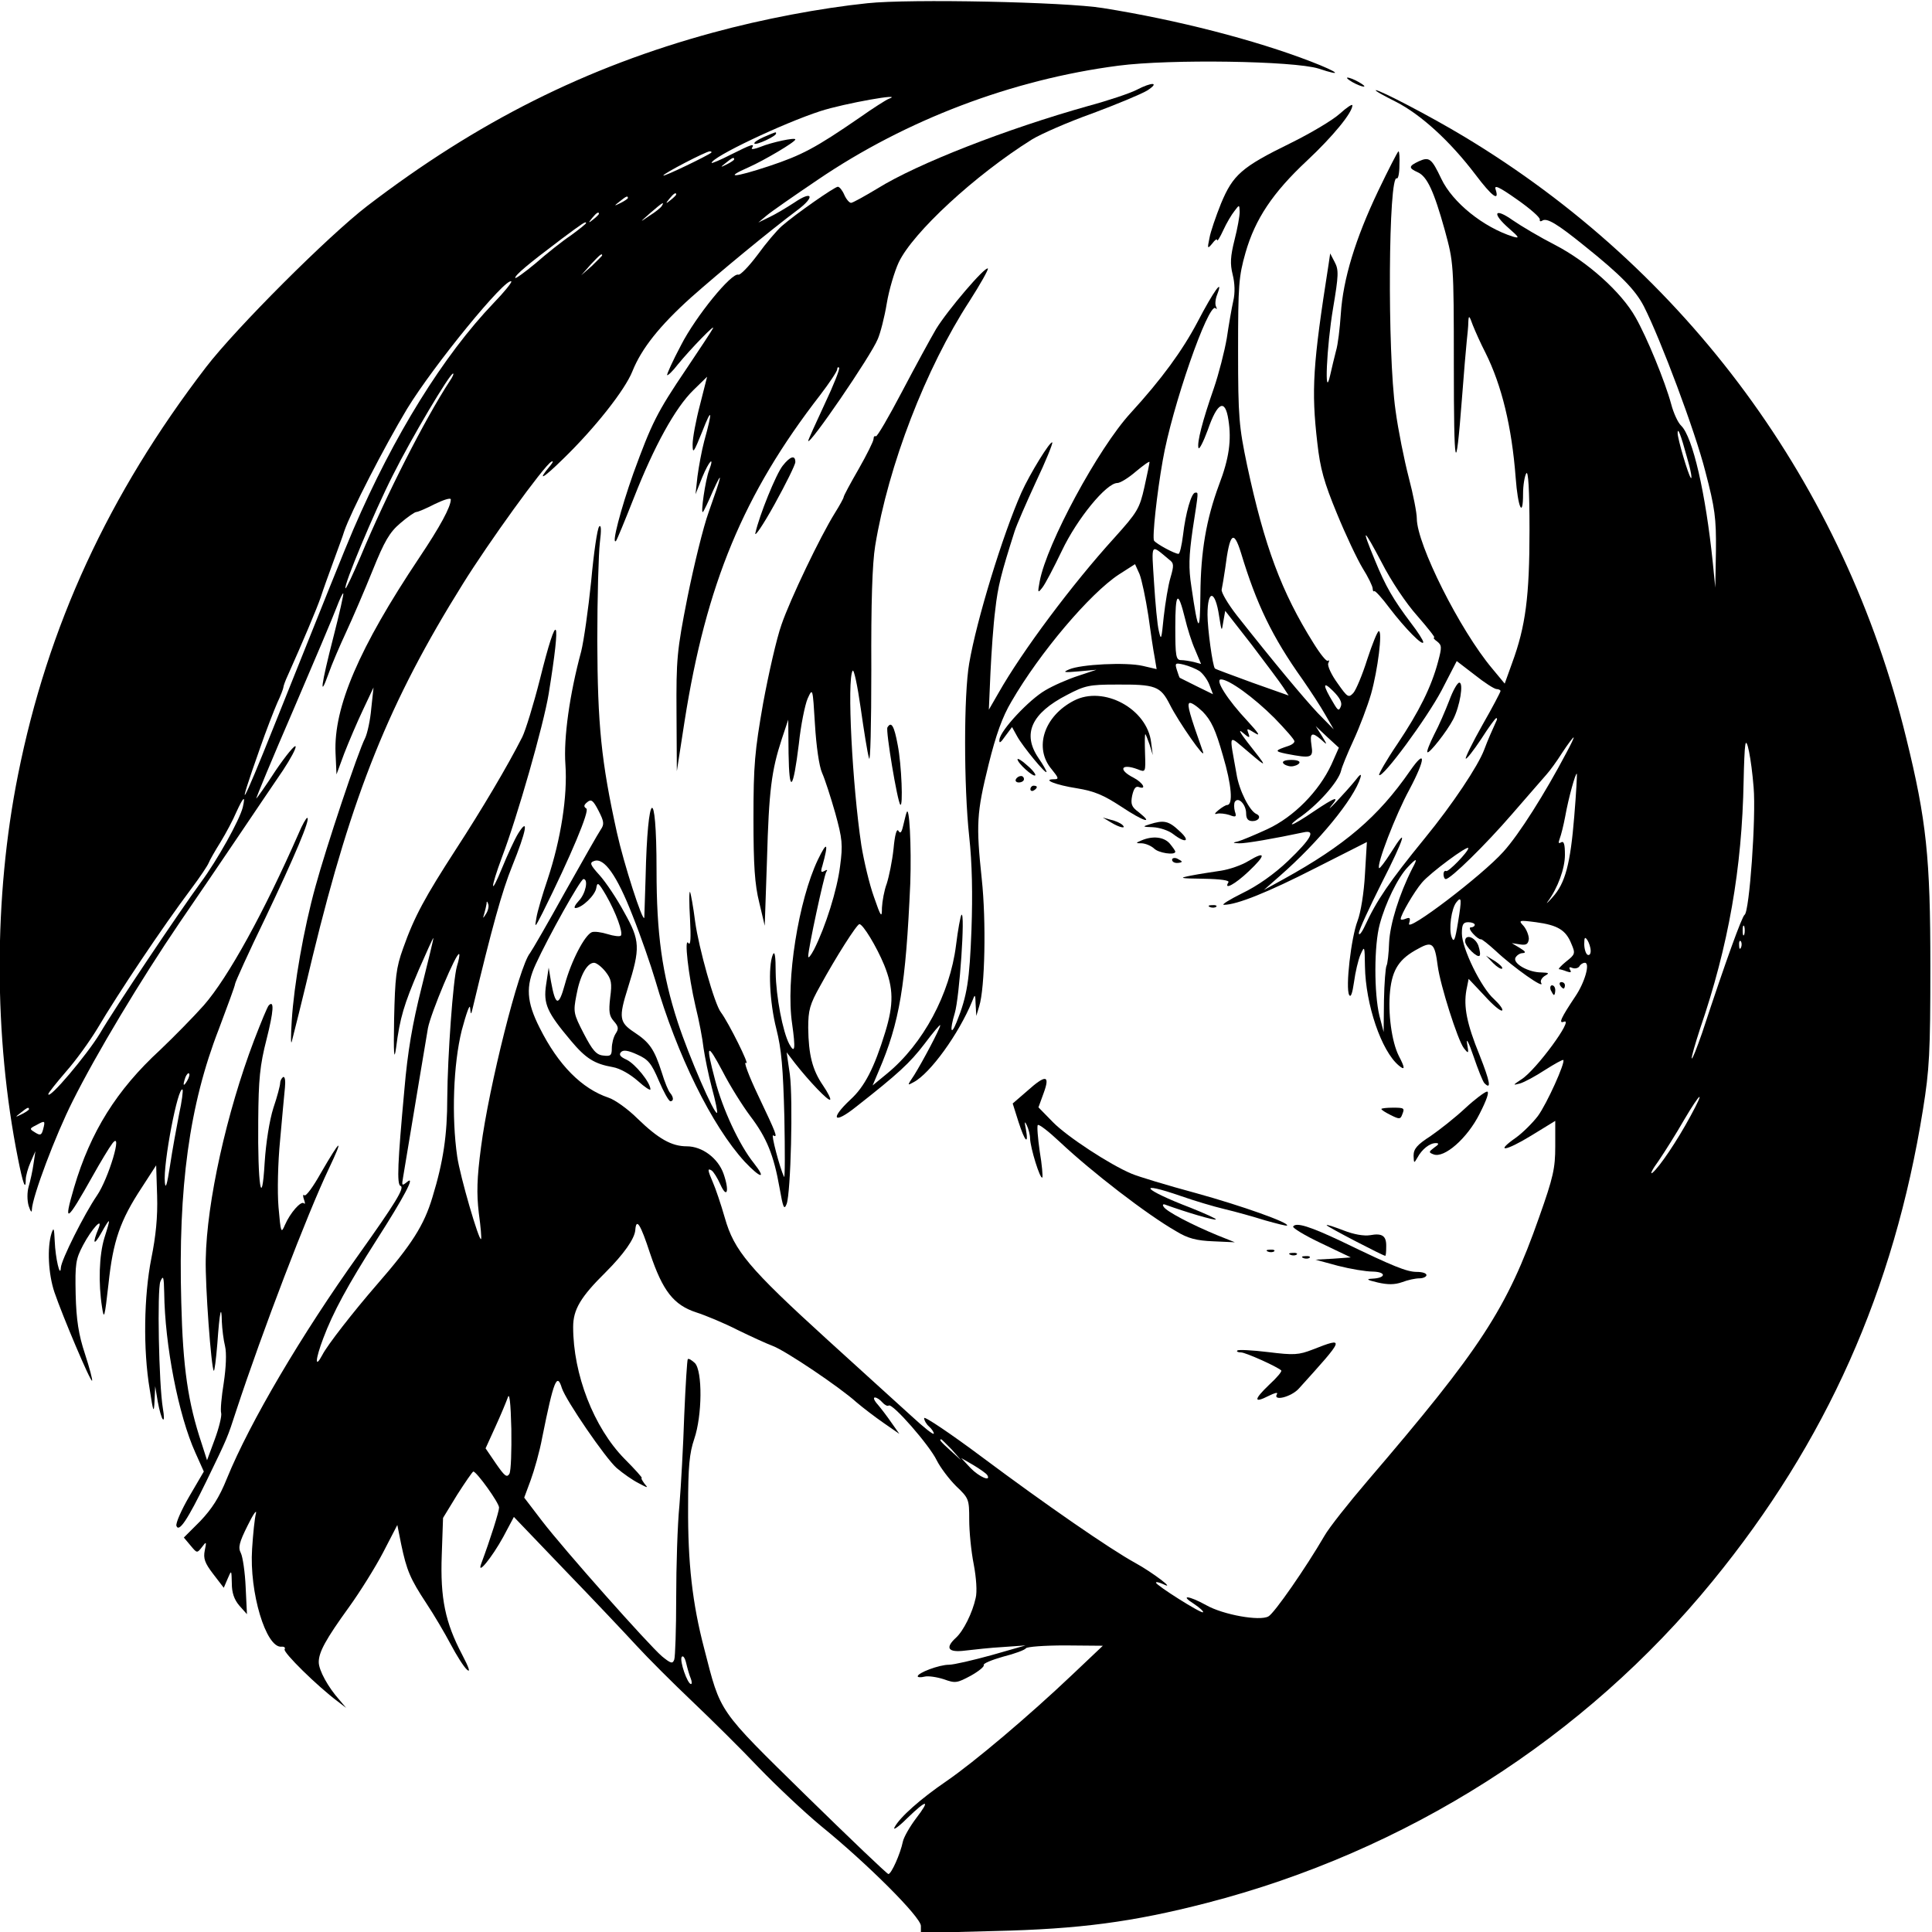 <?xml version="1.0" standalone="no"?>
<!DOCTYPE svg PUBLIC "-//W3C//DTD SVG 20010904//EN"
 "http://www.w3.org/TR/2001/REC-SVG-20010904/DTD/svg10.dtd">
<svg version="1.0" xmlns="http://www.w3.org/2000/svg"
 width="600pt" height="600pt" viewBox="0 0 600 600"
 preserveAspectRatio="xMidYMid meet">
<g transform="translate(0,600) scale(0.1,-0.1)"
fill="#000000" stroke="none">
<path d="M2694 5990 c-145 -15 -325 -49 -479 -91 -394 -107 -733 -277 -1075
-539 -122 -94 -406 -378 -500 -500 -303 -395 -492 -805 -584 -1266 -76 -379
-76 -813 0 -1193 15 -76 24 -101 24 -64 0 11 7 36 15 54 l15 34 -6 -40 c-3
-22 -10 -53 -15 -70 -5 -18 -5 -42 0 -60 6 -18 10 -23 10 -11 2 41 73 230 127
337 73 146 211 376 332 554 53 77 137 201 187 275 50 74 110 163 134 198 23
35 41 68 39 74 -2 6 -30 -28 -62 -75 -31 -48 -59 -87 -60 -87 -2 0 49 123 114
273 64 149 125 293 135 320 10 26 19 46 21 44 2 -1 -12 -63 -31 -137 -38 -148
-44 -194 -15 -113 10 29 35 87 55 130 20 43 57 129 82 191 37 92 53 119 86
147 22 19 45 35 50 35 5 0 31 11 58 25 27 13 49 20 49 14 0 -23 -33 -84 -98
-181 -187 -280 -266 -464 -260 -606 l3 -67 24 65 c14 36 40 97 58 135 l33 70
-7 -65 c-3 -36 -12 -77 -19 -92 -22 -42 -122 -342 -154 -460 -37 -133 -67
-306 -74 -418 -3 -47 -3 -76 0 -65 3 11 33 130 65 265 123 505 238 791 466
1156 80 129 252 367 275 380 7 4 6 -1 -3 -12 -43 -51 -24 -42 40 21 98 95 192
214 215 272 28 70 84 141 183 230 87 77 243 206 330 271 55 41 47 62 -10 23
-23 -15 -58 -36 -77 -45 l-35 -17 25 21 c14 12 86 62 160 112 274 186 603 311
933 354 160 21 545 15 622 -9 78 -26 64 -12 -24 22 -174 67 -414 129 -646 166
-116 19 -600 29 -731 15z m66 -297 c-8 -3 -49 -29 -90 -58 -138 -95 -180 -117
-282 -151 -109 -36 -142 -38 -62 -3 47 21 144 78 144 86 0 7 -74 -9 -108 -23
-18 -7 -30 -9 -27 -4 10 16 -1 12 -65 -20 -33 -17 -60 -28 -60 -26 0 18 221
123 338 161 74 24 266 58 212 38z m-551 -167 c-10 -9 -149 -76 -149 -71 0 6
131 74 144 75 5 0 7 -2 5 -4z m71 -21 c0 -2 -10 -9 -22 -15 -22 -11 -22 -10
-4 4 21 17 26 19 26 11z m-180 -109 c0 -2 -8 -10 -17 -17 -16 -13 -17 -12 -4
4 13 16 21 21 21 13z m-150 -11 c0 -2 -10 -9 -22 -15 -22 -11 -22 -10 -4 4 21
17 26 19 26 11z m105 -25 c-3 -5 -20 -19 -38 -30 -32 -22 -32 -22 3 9 37 32
45 37 35 21z m-195 -24 c0 -2 -8 -10 -17 -17 -16 -13 -17 -12 -4 4 13 16 21
21 21 13z m-40 -29 c0 -2 -21 -19 -47 -38 -27 -18 -76 -57 -110 -87 -35 -29
-63 -49 -63 -45 0 9 39 42 144 121 67 50 76 56 76 49z m50 -100 c0 -2 -15 -16
-32 -33 l-33 -29 29 33 c28 30 36 37 36 29z m-336 -147 c-157 -164 -311 -412
-437 -705 -25 -58 -90 -220 -244 -605 -105 -263 -122 -290 -46 -75 19 55 44
119 54 142 11 23 19 45 19 48 0 4 6 21 14 38 47 105 90 207 102 242 7 22 25
72 39 110 14 39 30 81 34 95 20 59 123 260 195 380 83 136 308 411 324 396 2
-3 -22 -33 -54 -66z m-137 -243 c-77 -118 -197 -353 -277 -545 -24 -56 -45
-101 -47 -99 -7 7 89 237 147 351 59 118 177 316 187 316 3 0 -1 -10 -10 -23z
m-643 -1324 c-10 -40 -79 -164 -130 -233 -68 -93 -266 -388 -314 -470 -40 -66
-159 -207 -160 -188 0 4 25 35 55 70 31 35 74 95 97 133 65 110 202 315 292
435 27 36 51 72 54 80 3 8 20 38 37 65 17 28 39 69 49 93 22 48 29 54 20 15z
m-664 -938 c0 -2 -10 -9 -22 -15 -22 -11 -22 -10 -4 4 21 17 26 19 26 11z m44
-62 c-5 -19 -9 -20 -25 -10 -18 11 -18 12 4 23 27 15 28 14 21 -13z"/>
<path d="M2371 5574 c-18 -8 -31 -17 -28 -20 5 -6 67 23 67 31 0 6 3 7 -39
-11z"/>
<path d="M4200 5745 c14 -8 30 -14 35 -14 6 0 -1 6 -15 14 -14 8 -29 14 -35
14 -5 0 1 -6 15 -14z"/>
<path d="M3530 5721 c-19 -10 -87 -33 -150 -50 -253 -71 -531 -179 -656 -257
-40 -24 -76 -44 -81 -44 -5 0 -15 11 -21 25 -6 14 -15 25 -20 25 -10 0 -133
-86 -174 -122 -15 -13 -49 -53 -75 -89 -27 -36 -54 -64 -60 -62 -21 7 -132
-129 -178 -219 -26 -49 -45 -91 -43 -93 2 -2 17 12 33 33 41 50 119 130 109
112 -4 -8 -41 -64 -82 -125 -92 -136 -108 -169 -165 -325 -39 -110 -69 -224
-54 -210 3 3 28 64 56 135 62 158 128 279 185 334 l42 41 -22 -87 c-13 -49
-23 -104 -23 -123 0 -31 3 -27 30 40 30 77 33 67 6 -30 -8 -30 -17 -80 -21
-110 l-6 -55 21 53 c21 51 39 69 21 21 -11 -28 -27 -136 -19 -129 3 3 17 32
31 65 33 72 28 50 -13 -65 -17 -47 -46 -166 -66 -265 -33 -167 -35 -192 -34
-360 l1 -180 24 155 c67 426 183 706 421 1013 29 38 53 74 53 80 0 6 3 8 6 5
3 -3 -17 -54 -45 -113 -28 -60 -51 -111 -51 -114 1 -19 195 264 216 316 8 18
21 68 28 111 7 42 24 99 37 127 44 93 238 272 414 382 28 17 112 54 188 81 75
28 152 60 170 71 40 26 15 27 -33 2z"/>
<path d="M4335 5684 c78 -40 168 -122 247 -226 52 -69 75 -85 63 -47 -6 16 9
10 67 -31 40 -28 72 -56 70 -62 -1 -5 2 -7 8 -3 14 9 46 -10 130 -78 115 -92
159 -138 185 -188 52 -102 160 -390 191 -513 30 -114 34 -145 33 -246 l-2
-115 -8 80 c-22 213 -62 388 -98 423 -10 9 -24 40 -31 67 -19 70 -75 207 -111
270 -44 78 -149 172 -249 224 -47 24 -106 59 -132 77 -58 41 -66 22 -11 -26
31 -27 33 -31 12 -25 -92 29 -188 106 -223 180 -30 63 -37 69 -70 54 -32 -15
-32 -21 -3 -34 29 -13 50 -58 84 -180 27 -100 28 -101 28 -418 0 -330 6 -354
25 -107 6 80 13 161 15 180 2 19 5 46 5 60 1 22 3 21 14 -10 8 -20 25 -58 39
-85 51 -102 82 -231 94 -388 7 -94 23 -129 23 -50 0 26 5 55 10 63 6 10 10
-49 10 -176 0 -206 -12 -299 -54 -413 l-23 -64 -39 47 c-100 119 -234 386
-234 466 0 17 -11 74 -25 127 -14 54 -33 148 -41 208 -26 182 -22 737 4 721 4
-2 8 16 8 40 1 24 0 44 -3 44 -2 0 -31 -56 -63 -123 -71 -149 -109 -274 -116
-382 -3 -44 -9 -96 -15 -115 -5 -19 -13 -53 -18 -75 -19 -85 -11 90 9 208 17
101 18 119 5 143 l-14 27 -5 -34 c-49 -312 -54 -390 -35 -554 9 -81 21 -123
61 -220 27 -66 63 -142 80 -170 17 -27 31 -56 31 -63 0 -6 2 -10 5 -8 2 3 24
-21 47 -52 48 -63 105 -121 105 -106 0 5 -17 32 -38 59 -55 73 -79 114 -112
195 -44 106 -37 103 21 -7 29 -57 76 -127 110 -165 33 -38 57 -68 53 -68 -4 0
0 -6 9 -12 15 -12 15 -18 3 -63 -21 -79 -59 -155 -126 -255 -34 -50 -59 -94
-57 -97 11 -10 148 176 194 263 l47 91 56 -43 c30 -24 61 -44 68 -44 6 0 12
-3 12 -6 0 -3 -25 -51 -56 -105 -31 -55 -54 -102 -52 -105 3 -2 24 25 48 61
23 36 44 65 47 65 2 0 3 -3 1 -7 -11 -24 -28 -62 -39 -92 -19 -50 -98 -169
-184 -274 -111 -136 -150 -194 -186 -272 -10 -22 -19 -32 -19 -23 0 9 32 78
70 154 72 141 86 187 29 95 -18 -28 -34 -49 -36 -47 -9 9 51 165 94 244 51 96
52 130 2 58 -99 -143 -202 -231 -394 -337 l-60 -33 50 44 c120 105 230 239
250 305 4 14 -1 11 -17 -10 -13 -16 -39 -45 -58 -65 -19 -20 -26 -26 -16 -13
28 33 13 28 -54 -17 -32 -22 -62 -40 -67 -40 -4 0 4 7 17 17 60 40 127 115
135 150 2 10 19 52 38 93 19 41 44 107 55 145 21 75 36 195 24 195 -4 0 -20
-39 -36 -88 -15 -48 -35 -95 -43 -104 -15 -16 -18 -14 -49 30 -19 26 -32 54
-29 62 4 8 3 11 -1 8 -4 -4 -24 21 -45 55 -99 158 -152 300 -206 552 -25 120
-28 148 -28 355 0 205 2 231 23 305 30 105 85 187 191 286 80 75 141 149 141
172 0 5 -18 -7 -39 -26 -22 -20 -91 -61 -154 -92 -151 -74 -178 -98 -215 -187
-16 -40 -33 -89 -36 -108 -7 -33 -6 -34 9 -16 8 11 15 16 15 10 0 -5 9 9 19
31 10 22 26 49 35 60 15 20 15 20 16 -3 0 -13 -7 -52 -16 -87 -13 -52 -14 -74
-6 -107 7 -27 8 -58 2 -83 -5 -22 -14 -74 -20 -115 -7 -41 -25 -111 -40 -155
-36 -103 -53 -170 -48 -186 2 -7 15 18 29 56 30 87 54 98 64 31 10 -63 2 -120
-29 -201 -40 -108 -57 -208 -58 -340 -1 -127 -7 -122 -28 23 -9 58 -8 94 4
178 19 123 18 114 8 114 -12 0 -30 -63 -38 -132 -4 -32 -10 -58 -14 -58 -12 0
-69 31 -76 41 -6 10 9 148 27 249 28 164 142 492 164 473 4 -5 5 -3 2 4 -4 6
-3 23 3 38 21 55 -11 11 -61 -85 -47 -89 -111 -177 -208 -283 -100 -109 -260
-405 -282 -522 -7 -37 -6 -38 8 -20 9 11 36 63 61 115 47 99 138 210 172 210
9 0 35 16 58 36 23 19 42 33 42 29 0 -3 -7 -38 -16 -78 -15 -67 -22 -78 -93
-157 -131 -144 -287 -353 -360 -482 l-30 -52 5 115 c3 63 9 151 15 196 8 72
18 111 60 243 6 19 36 88 66 153 31 65 53 120 51 123 -6 6 -70 -98 -96 -156
-58 -131 -139 -395 -162 -530 -17 -97 -17 -381 0 -538 9 -82 11 -179 7 -290
-6 -156 -13 -204 -46 -286 -18 -45 -22 -26 -6 27 15 49 33 317 21 306 -3 -3
-11 -46 -17 -95 -19 -151 -102 -306 -214 -398 l-45 -37 19 45 c65 151 84 266
98 583 4 113 -3 251 -12 218 -2 -5 -6 -23 -10 -39 -5 -22 -9 -26 -15 -16 -5 8
-11 -12 -15 -56 -4 -38 -14 -86 -21 -108 -8 -21 -14 -55 -15 -75 0 -33 -3 -30
-25 34 -14 39 -31 111 -39 160 -28 187 -45 514 -27 542 4 6 15 -46 25 -116 10
-70 21 -140 26 -156 4 -17 7 104 7 275 -1 208 3 330 12 385 41 250 157 551
293 760 34 53 59 98 57 101 -8 8 -125 -129 -161 -188 -17 -29 -65 -117 -106
-195 -41 -78 -77 -140 -81 -138 -4 2 -7 -1 -7 -8 0 -7 -21 -49 -46 -93 -26
-45 -47 -84 -47 -88 0 -3 -12 -25 -27 -49 -45 -72 -139 -268 -166 -347 -15
-42 -40 -152 -57 -244 -26 -149 -30 -191 -30 -358 0 -146 4 -205 18 -261 l17
-72 7 205 c6 216 14 277 46 375 l20 60 1 -105 c2 -128 14 -116 32 30 6 58 19
121 27 140 16 35 16 35 23 -80 4 -67 13 -130 22 -150 9 -20 27 -76 41 -125 22
-80 24 -98 15 -165 -9 -73 -45 -188 -81 -259 -10 -19 -18 -29 -18 -21 0 24 49
250 56 262 5 7 3 8 -6 3 -10 -6 -12 -2 -6 16 20 72 15 79 -14 19 -60 -126
-100 -375 -80 -509 11 -78 9 -96 -9 -63 -20 38 -41 147 -42 222 0 51 -3 69 -9
55 -15 -36 -10 -148 11 -230 16 -63 21 -121 25 -275 2 -107 2 -190 -1 -185
-14 30 -41 134 -34 129 16 -9 10 5 -46 123 -30 63 -47 109 -38 102 14 -12 -54
125 -78 157 -20 25 -69 201 -80 281 -6 48 -14 90 -16 93 -3 3 -3 -35 0 -84 3
-58 2 -84 -5 -75 -14 21 0 -101 22 -196 11 -44 22 -102 25 -130 4 -27 15 -83
26 -124 11 -40 18 -75 16 -77 -8 -8 -88 177 -122 281 -49 150 -66 276 -66 473
0 271 -28 251 -34 -23 -2 -66 -4 -122 -4 -125 -5 -15 -64 169 -85 264 -49 222
-60 335 -61 596 0 135 4 272 8 305 5 40 4 56 -2 50 -6 -6 -17 -82 -25 -170 -9
-88 -23 -186 -31 -218 -36 -133 -55 -269 -49 -351 7 -98 -14 -232 -55 -356
-16 -47 -32 -101 -35 -120 -6 -33 -5 -32 19 15 88 177 147 318 136 324 -9 6
-8 11 3 20 12 10 18 6 35 -27 17 -33 18 -42 7 -58 -7 -10 -57 -98 -111 -194
-53 -96 -103 -182 -109 -190 -34 -41 -128 -416 -152 -602 -13 -98 -14 -144 -7
-205 6 -43 9 -80 7 -81 -6 -8 -65 194 -74 256 -18 124 -12 287 14 392 14 52
25 84 26 70 2 -21 3 -22 7 -5 61 255 92 367 124 446 43 106 53 156 18 100 -11
-18 -33 -66 -49 -105 -38 -93 -38 -68 -1 32 48 126 129 410 145 507 40 247 28
267 -27 46 -20 -79 -45 -160 -55 -180 -46 -91 -127 -227 -205 -347 -97 -150
-130 -210 -165 -309 -22 -61 -25 -90 -28 -220 -2 -108 0 -133 6 -90 12 95 25
136 71 244 24 55 44 99 45 98 1 -1 -16 -71 -37 -155 -28 -111 -43 -198 -53
-315 -21 -228 -24 -296 -12 -300 14 -5 -18 -56 -129 -212 -178 -249 -339 -522
-410 -696 -24 -60 -47 -95 -83 -133 l-51 -51 21 -25 c20 -24 20 -24 35 -5 14
19 15 18 9 -10 -5 -25 0 -39 26 -73 l33 -43 12 28 c12 28 12 28 13 -14 0 -29
7 -50 23 -69 l24 -27 -4 84 c-2 46 -9 94 -15 106 -9 17 -5 33 21 85 17 35 29
52 26 38 -4 -14 -9 -63 -12 -110 -9 -135 43 -308 91 -304 9 1 13 -3 10 -8 -6
-9 102 -115 165 -162 l26 -20 -21 25 c-35 39 -64 92 -64 117 0 31 21 70 94
171 34 47 82 124 106 170 l44 85 12 -60 c17 -81 28 -107 78 -183 24 -36 58
-94 76 -128 18 -34 40 -69 50 -78 12 -11 7 5 -15 47 -52 99 -68 174 -63 309
l4 115 44 72 c25 39 47 71 50 72 10 0 80 -97 80 -112 0 -12 -27 -98 -55 -173
-16 -42 33 18 68 82 l33 62 160 -167 c89 -92 188 -197 222 -234 34 -37 111
-114 171 -171 60 -57 154 -150 208 -207 54 -56 141 -138 193 -181 144 -117
310 -283 310 -310 l0 -22 228 6 c265 6 430 28 659 87 620 160 1174 512 1572
1000 353 432 563 903 653 1464 20 124 23 177 23 446 0 336 -12 452 -75 708
-192 787 -682 1453 -1375 1869 -103 62 -259 143 -272 143 -5 -1 24 -17 62 -36z
m904 -1104 c12 -40 17 -70 12 -64 -8 9 -41 121 -41 139 0 20 10 -5 29 -75z
m-1385 -297 c48 -159 97 -261 191 -393 25 -36 57 -85 71 -110 l26 -45 -49 50
c-45 48 -136 157 -252 304 -28 36 -49 72 -47 80 2 9 7 39 11 66 14 110 26 122
49 48z m-223 -21 c15 -11 15 -18 4 -56 -7 -23 -16 -78 -21 -122 -7 -70 -8 -75
-15 -44 -5 19 -11 87 -15 150 -8 127 -12 121 47 72z m-65 -172 c7 -52 16 -112
20 -132 l6 -36 -43 10 c-51 12 -193 5 -229 -11 -21 -9 -16 -10 30 -6 l55 5
-57 -19 c-31 -10 -77 -30 -102 -45 -50 -29 -138 -123 -142 -152 -2 -14 3 -12
18 10 l21 28 16 -29 c17 -31 91 -121 91 -110 0 3 -11 23 -25 43 -51 75 -22
139 89 196 55 29 70 32 151 32 124 1 139 -5 168 -62 27 -54 113 -177 103 -147
-42 118 -49 145 -43 151 4 5 23 -8 42 -26 27 -28 40 -56 63 -137 27 -91 32
-153 13 -153 -4 0 -16 -7 -27 -16 -12 -10 -14 -14 -4 -11 8 2 25 0 38 -4 20
-8 23 -6 17 11 -3 11 -3 25 0 30 11 17 35 -9 35 -36 0 -17 6 -24 20 -24 19 0
28 15 12 22 -21 9 -54 73 -62 125 -23 131 -28 122 38 67 60 -51 60 -50 -4 31
-24 31 -29 42 -15 30 21 -18 24 -18 18 -2 -6 16 -5 16 21 0 18 -11 10 1 -24
38 -62 66 -102 129 -82 129 25 0 102 -56 166 -120 34 -35 62 -67 62 -72 0 -5
-8 -11 -17 -14 -45 -15 -46 -17 -8 -25 78 -15 84 -13 78 26 -6 39 1 43 30 18
20 -18 20 -18 2 12 l-19 30 36 -34 36 -33 -23 -52 c-39 -84 -117 -163 -199
-201 -39 -18 -80 -35 -91 -38 -18 -4 -18 -5 3 -6 19 -1 111 15 200 34 40 9 24
-20 -47 -88 -44 -42 -97 -79 -143 -101 -40 -20 -66 -36 -57 -36 40 0 137 39
284 114 l160 81 -6 -100 c-3 -57 -13 -119 -23 -145 -20 -52 -38 -208 -26 -230
5 -9 10 5 15 40 4 30 13 69 20 85 13 29 13 28 14 -36 2 -119 51 -263 105 -308
20 -17 20 -8 0 30 -22 44 -34 133 -27 201 7 68 29 101 88 132 43 24 51 17 60
-54 8 -60 62 -230 81 -255 15 -19 16 -18 10 15 -3 19 6 1 20 -40 14 -41 29
-79 34 -84 23 -23 17 6 -15 87 -40 98 -50 151 -41 202 l7 35 49 -52 c26 -29
51 -50 55 -46 4 3 -8 19 -25 35 -40 35 -100 158 -100 204 0 28 4 35 20 35 11
0 20 -4 20 -8 0 -4 -5 -8 -12 -8 -6 0 -4 -8 7 -20 9 -10 20 -18 24 -17 3 1 24
-16 46 -36 54 -51 156 -123 141 -99 -3 6 2 15 11 21 16 9 14 10 -10 11 -40 0
-88 27 -81 45 4 8 14 15 23 15 11 1 9 5 -9 16 l-25 15 26 -4 c19 -3 25 1 27
17 0 11 -7 29 -16 40 -17 18 -16 19 38 12 67 -9 93 -24 110 -67 13 -30 12 -33
-16 -55 -16 -13 -26 -24 -22 -24 3 0 14 -3 24 -7 12 -4 15 -3 10 5 -4 8 -2 10
7 6 8 -3 18 -1 22 5 3 6 11 11 17 11 17 0 0 -61 -30 -105 -44 -66 -53 -85 -35
-78 33 13 -87 -151 -132 -179 -27 -18 -28 -19 -5 -13 14 4 49 23 78 42 30 19
55 33 57 31 7 -7 -51 -136 -79 -174 -16 -21 -47 -52 -68 -67 -67 -47 -33 -43
47 6 l75 46 0 -79 c0 -68 -6 -96 -50 -220 -100 -285 -181 -408 -533 -819 -59
-69 -120 -146 -134 -171 -57 -98 -156 -241 -174 -250 -27 -15 -140 5 -193 35
-54 30 -84 33 -38 4 18 -12 31 -24 28 -26 -5 -5 -146 84 -146 92 0 3 10 1 23
-5 41 -20 -34 37 -87 66 -80 44 -278 181 -475 328 -99 74 -181 129 -181 122 0
-7 7 -19 15 -26 8 -7 15 -17 15 -22 0 -6 -31 19 -69 54 -38 34 -156 142 -261
237 -245 223 -290 277 -319 379 -12 42 -29 92 -37 110 -17 39 -17 45 -4 37 6
-4 18 -23 27 -43 21 -47 29 -21 10 33 -17 48 -66 85 -114 85 -47 0 -88 23
-153 86 -30 30 -71 59 -90 65 -83 28 -156 101 -214 217 -41 81 -44 129 -12
198 39 85 139 264 148 264 16 0 7 -45 -14 -67 -12 -13 -17 -23 -11 -23 20 0
62 40 65 63 3 19 7 16 30 -23 31 -54 54 -117 46 -126 -4 -3 -22 -1 -41 5 -19
6 -41 9 -49 6 -22 -9 -64 -89 -84 -163 -19 -69 -29 -67 -43 11 l-7 42 -8 -53
c-9 -60 3 -86 77 -174 46 -55 73 -72 130 -82 23 -4 54 -22 78 -43 21 -19 39
-31 39 -26 0 21 -47 79 -74 92 -20 9 -25 16 -17 24 7 7 22 5 50 -8 34 -15 44
-27 67 -81 15 -35 31 -64 36 -64 11 0 10 13 -1 26 -5 5 -17 34 -26 64 -23 72
-38 93 -85 124 -47 31 -49 46 -20 138 39 124 38 147 -11 234 -23 43 -58 95
-77 116 -29 32 -32 39 -17 44 31 12 71 -45 119 -168 26 -65 57 -155 71 -202
67 -231 176 -453 278 -564 49 -52 69 -56 28 -4 -45 56 -97 168 -120 257 -30
114 -26 120 23 28 23 -45 62 -107 86 -139 51 -67 73 -121 91 -223 11 -62 14
-70 22 -50 13 36 20 325 10 402 l-10 69 26 -34 c44 -56 104 -119 109 -113 3 2
-7 22 -22 44 -33 48 -45 95 -46 179 0 55 5 73 37 130 48 88 114 192 122 192
11 0 53 -69 77 -127 29 -72 30 -121 3 -209 -34 -111 -64 -169 -108 -209 -65
-61 -52 -78 18 -22 130 102 167 136 212 195 27 36 49 62 49 58 0 -10 -56 -115
-81 -155 -22 -33 -22 -33 -2 -22 52 27 141 151 182 251 9 24 10 24 11 -10 l2
-35 9 30 c18 56 22 265 8 395 -18 170 -16 205 21 355 23 93 43 149 71 196 88
152 244 336 334 395 l50 32 14 -31 c7 -18 19 -75 27 -127z m114 -10 c7 -30 21
-75 32 -99 l18 -43 -22 6 c-13 3 -31 6 -40 6 -16 0 -18 12 -18 102 0 109 8
117 30 28z m106 7 c8 -50 8 -50 13 -18 l6 34 82 -105 c44 -58 89 -118 98 -132
l17 -26 -113 40 c-62 23 -115 42 -116 44 -7 7 -23 123 -23 167 0 80 24 77 36
-4z m-61 -171 c11 -8 25 -27 31 -43 l11 -29 -51 25 c-28 14 -52 26 -52 26 -1
0 -5 11 -9 24 -7 22 -5 23 21 17 16 -4 38 -13 49 -20z m439 -110 c-6 -15 -9
-13 -23 11 -34 56 -34 70 -1 37 21 -21 29 -36 24 -48z m701 -143 c-67 -127
-147 -254 -196 -308 -66 -74 -303 -254 -293 -223 5 17 3 20 -10 15 -9 -4 -16
-4 -16 -1 0 13 42 85 66 113 25 30 144 118 144 107 0 -11 -63 -76 -69 -71 -4
2 -8 -2 -8 -10 0 -8 3 -15 7 -15 15 0 124 107 206 202 49 56 97 112 107 123
10 11 32 41 49 68 17 26 33 47 35 47 2 0 -8 -21 -22 -47z m581 -108 c8 -92
-13 -387 -28 -396 -8 -5 -57 -139 -132 -367 -16 -46 -30 -82 -32 -79 -2 2 10
44 26 93 88 257 130 496 135 769 1 50 3 99 5 110 4 33 19 -42 26 -130z m-557
-90 c-12 -148 -28 -208 -67 -251 -15 -17 -22 -23 -16 -15 32 43 54 104 54 146
0 33 -3 44 -12 39 -8 -5 -9 -2 -4 12 4 10 12 42 17 69 10 56 32 136 36 132 1
-2 -2 -61 -8 -132z m-503 -162 c-41 -81 -69 -172 -72 -230 -1 -34 -5 -67 -8
-72 -3 -5 -7 -54 -8 -108 l-1 -98 -13 50 c-17 70 -17 220 1 285 17 64 56 145
87 177 28 30 32 29 14 -4z m142 -167 c-9 -56 -13 -65 -20 -46 -9 25 -1 88 15
108 16 20 17 10 5 -62z m-3018 27 c-11 -17 -11 -17 -6 0 3 10 6 24 7 30 0 9 2
9 5 0 3 -7 0 -20 -6 -30z m3907 -65 c-3 -7 -5 -2 -5 12 0 14 2 19 5 13 2 -7 2
-19 0 -25z m-477 -51 c0 -10 -4 -15 -10 -12 -5 3 -10 18 -10 33 0 21 2 24 10
12 5 -8 10 -23 10 -33z m467 11 c-3 -8 -6 -5 -6 6 -1 11 2 17 5 13 3 -3 4 -12
1 -19z m-3988 -59 c-12 -41 -29 -279 -30 -409 0 -114 -12 -197 -46 -308 -26
-87 -64 -147 -173 -272 -72 -83 -154 -188 -169 -218 -24 -45 -22 -14 3 52 30
80 76 165 166 306 84 131 121 201 95 180 -17 -14 -18 -13 -13 15 36 218 70
420 77 462 9 47 89 238 97 230 2 -2 -1 -19 -7 -38z m461 -16 c19 -24 21 -36
15 -81 -5 -44 -3 -57 11 -73 15 -17 16 -24 6 -39 -7 -11 -12 -31 -12 -46 0
-22 -4 -25 -27 -22 -21 2 -33 16 -60 68 -32 62 -33 67 -23 119 11 61 33 101
55 101 7 0 23 -12 35 -27z m3370 -449 c-42 -78 -97 -159 -118 -176 -9 -7 -1
10 19 37 19 28 55 85 79 127 52 88 67 98 20 12z m-3231 -427 c39 -116 73 -160
144 -183 28 -9 86 -33 127 -54 41 -20 91 -43 110 -50 40 -15 208 -128 260
-175 20 -17 58 -46 84 -64 l49 -34 -24 34 c-13 19 -32 44 -43 57 -11 12 -15
22 -9 22 6 0 16 -7 23 -15 7 -8 16 -13 20 -10 12 8 127 -124 149 -170 11 -22
38 -58 60 -80 40 -38 41 -41 41 -105 0 -36 6 -98 14 -138 8 -42 11 -86 6 -105
-10 -46 -38 -102 -61 -123 -35 -32 -25 -47 29 -40 26 3 79 9 117 11 l70 5
-105 -30 c-58 -16 -118 -30 -133 -30 -30 0 -97 -25 -97 -36 0 -3 9 -4 21 -1
11 3 38 -1 60 -8 36 -13 41 -12 84 11 25 14 43 29 40 33 -2 5 25 16 60 26 36
9 68 21 71 26 3 5 58 9 122 9 l117 -1 -95 -90 c-136 -129 -303 -270 -390 -330
-82 -56 -146 -113 -162 -144 -6 -11 12 1 39 28 62 60 74 60 28 0 -19 -25 -38
-58 -41 -72 -8 -39 -36 -101 -45 -101 -4 0 -119 110 -256 244 -276 271 -264
254 -316 456 -37 141 -51 267 -50 441 0 124 4 166 19 210 25 73 26 211 2 236
-10 9 -19 15 -22 12 -2 -2 -7 -80 -11 -174 -3 -93 -10 -219 -15 -280 -6 -60
-10 -190 -10 -287 0 -97 -3 -183 -6 -192 -5 -14 -11 -12 -38 10 -42 36 -304
331 -373 421 l-55 72 20 54 c11 30 28 89 36 133 36 179 46 202 61 153 13 -39
135 -217 170 -248 20 -17 50 -38 68 -47 30 -16 31 -16 18 -1 -7 10 -11 17 -8
17 3 0 -21 27 -54 60 -95 97 -159 262 -159 409 0 54 23 93 101 170 56 56 90
104 92 131 3 39 16 19 46 -73z m-437 -684 c-8 -13 -15 -7 -42 32 l-32 47 30
66 c17 37 34 78 39 92 5 17 9 -15 11 -98 1 -67 -1 -130 -6 -139z m1374 75 l29
-33 -32 29 c-31 28 -38 36 -30 36 2 0 16 -15 33 -32z m110 -79 c13 -22 -25 -6
-52 22 l-29 31 38 -22 c20 -12 40 -26 43 -31z m-921 -631 c4 -10 4 -18 1 -18
-11 0 -36 72 -29 84 4 6 10 -2 14 -19 4 -17 10 -38 14 -47z"/>
<path d="M3335 3824 c-93 -48 -125 -147 -69 -213 22 -27 23 -31 8 -31 -40 0 5
-18 70 -28 55 -9 83 -21 138 -57 69 -46 104 -57 54 -17 -22 16 -25 25 -20 51
5 22 11 30 20 27 27 -10 13 14 -16 29 -49 25 -38 45 13 26 25 -10 25 -10 23
50 -1 32 -1 59 1 59 1 0 7 -15 13 -32 l10 -33 -5 39 c-12 105 -148 178 -240
130z"/>
<path d="M3160 3642 c0 -12 49 -56 55 -50 3 2 -8 17 -25 31 -16 15 -30 23 -30
19z"/>
<path d="M3985 3630 c3 -5 15 -10 25 -10 10 0 22 5 25 10 4 6 -7 10 -25 10
-18 0 -29 -4 -25 -10z"/>
<path d="M3155 3580 c-3 -5 1 -10 9 -10 9 0 16 5 16 10 0 6 -4 10 -9 10 -6 0
-13 -4 -16 -10z"/>
<path d="M3200 3549 c0 -5 5 -7 10 -4 6 3 10 8 10 11 0 2 -4 4 -10 4 -5 0 -10
-5 -10 -11z"/>
<path d="M3450 3446 c28 -17 50 -21 35 -7 -6 5 -21 12 -35 15 l-25 7 25 -15z"/>
<path d="M3570 3440 c-23 -7 -22 -8 11 -9 20 -1 48 -10 62 -21 40 -31 56 -23
19 10 -33 31 -48 34 -92 20z"/>
<path d="M3545 3390 c-19 -8 -19 -9 2 -9 12 -1 28 -8 37 -16 13 -14 66 -22 66
-10 0 3 -8 14 -17 25 -18 21 -53 25 -88 10z"/>
<path d="M3877 3326 c-21 -13 -59 -26 -85 -30 -26 -4 -67 -10 -92 -15 -41 -8
-38 -9 38 -10 53 -1 81 -5 77 -11 -16 -26 21 -6 63 34 54 51 54 65 -1 32z"/>
<path d="M3640 3330 c0 -6 7 -10 15 -10 8 0 15 2 15 4 0 2 -7 6 -15 10 -8 3
-15 1 -15 -4z"/>
<path d="M3758 3183 c7 -3 16 -2 19 1 4 3 -2 6 -13 5 -11 0 -14 -3 -6 -6z"/>
<path d="M4550 3077 c0 -16 38 -53 45 -45 3 3 1 17 -4 32 -11 27 -41 36 -41
13z"/>
<path d="M4637 3009 c12 -12 25 -20 28 -17 3 3 -7 13 -22 23 l-28 17 22 -23z"/>
<path d="M4845 2940 c3 -5 8 -10 11 -10 2 0 4 5 4 10 0 6 -5 10 -11 10 -5 0
-7 -4 -4 -10z"/>
<path d="M4816 2925 c4 -8 8 -15 10 -15 2 0 4 7 4 15 0 8 -4 15 -10 15 -5 0
-7 -7 -4 -15z"/>
<path d="M3189 2611 l-44 -38 18 -57 c20 -62 32 -74 23 -23 -5 24 -4 27 3 12
5 -11 10 -29 10 -41 1 -29 31 -127 38 -121 2 3 -1 40 -8 81 -6 42 -9 79 -6 82
3 4 34 -20 69 -53 99 -93 270 -225 361 -277 36 -22 63 -29 115 -31 l67 -3 -55
22 c-80 33 -158 74 -166 88 -5 7 -2 10 7 6 64 -23 151 -49 155 -45 2 2 -33 18
-78 36 -149 57 -173 86 -29 36 40 -14 100 -32 134 -40 34 -8 91 -24 126 -35
36 -10 66 -18 68 -16 9 8 -139 61 -284 101 -89 24 -178 51 -199 60 -67 28
-200 115 -244 160 l-45 46 16 44 c21 57 7 59 -52 6z"/>
<path d="M4550 2558 c-30 -28 -78 -66 -107 -86 -42 -27 -53 -40 -53 -61 1 -24
1 -25 12 -6 14 26 38 45 57 45 11 0 10 -4 -5 -14 -17 -13 -18 -15 -2 -21 33
-13 105 50 143 126 22 43 31 69 23 69 -7 -1 -38 -24 -68 -52z"/>
<path d="M4290 2556 c0 -3 13 -11 29 -19 26 -13 30 -13 35 0 9 22 8 23 -29 23
-19 0 -35 -2 -35 -4z"/>
<path d="M4016 2191 c-3 -4 36 -28 87 -52 l92 -44 -55 -4 -55 -3 70 -19 c39
-10 87 -18 108 -18 43 -1 42 -20 -1 -22 -21 -1 -17 -4 17 -12 31 -7 52 -7 75
1 18 7 42 12 54 12 12 0 22 5 22 10 0 6 -13 10 -30 10 -31 0 -73 17 -230 93
-101 48 -145 62 -154 48z"/>
<path d="M4120 2195 c0 -4 175 -95 182 -95 2 0 3 12 3 28 1 34 -12 43 -50 36
-19 -3 -50 2 -83 15 -29 11 -52 19 -52 16z"/>
<path d="M3938 2113 c7 -3 16 -2 19 1 4 3 -2 6 -13 5 -11 0 -14 -3 -6 -6z"/>
<path d="M4008 2103 c7 -3 16 -2 19 1 4 3 -2 6 -13 5 -11 0 -14 -3 -6 -6z"/>
<path d="M4048 2093 c7 -3 16 -2 19 1 4 3 -2 6 -13 5 -11 0 -14 -3 -6 -6z"/>
<path d="M4077 1809 c-44 -17 -58 -18 -139 -8 -49 6 -92 8 -95 5 -4 -3 1 -6
11 -6 14 0 112 -44 125 -56 3 -3 -14 -23 -38 -45 -48 -46 -48 -58 -1 -34 18 9
29 12 26 6 -15 -24 44 -10 68 17 143 158 145 161 43 121z"/>
<path d="M2431 4554 c-21 -26 -73 -155 -85 -209 -4 -16 23 23 59 88 36 65 65
124 65 132 0 23 -16 18 -39 -11z"/>
<path d="M4501 3825 c-12 -31 -32 -78 -47 -106 -14 -28 -24 -53 -21 -55 5 -6
61 65 80 102 21 41 33 114 19 114 -6 0 -20 -25 -31 -55z"/>
<path d="M2756 3741 c-6 -9 31 -231 40 -240 9 -9 4 124 -8 185 -11 60 -20 75
-32 55z"/>
<path d="M928 3413 c-108 -246 -219 -448 -295 -535 -32 -36 -93 -98 -135 -138
-136 -125 -217 -255 -268 -428 -34 -116 -24 -110 59 38 23 41 50 86 60 99 34
44 -12 -110 -48 -162 -39 -57 -111 -200 -112 -224 -2 -34 -17 30 -19 82 -2 41
-3 45 -10 25 -14 -45 -10 -126 9 -183 26 -76 112 -279 117 -275 2 2 -8 40 -22
83 -20 60 -27 106 -29 185 -2 96 0 109 23 153 27 51 63 90 48 52 -20 -48 -15
-56 8 -15 30 53 31 51 10 -15 -16 -53 -19 -140 -7 -215 6 -40 8 -33 20 73 14
133 36 197 104 300 l44 68 3 -95 c2 -65 -4 -125 -18 -194 -23 -116 -26 -283
-5 -407 11 -72 13 -76 15 -35 l2 45 8 -48 c5 -27 12 -52 16 -55 4 -4 4 11 0
33 -13 78 -18 369 -8 395 9 21 11 16 12 -35 2 -162 44 -380 97 -497 l26 -58
-45 -77 c-25 -43 -43 -84 -40 -92 8 -21 35 20 93 139 67 138 65 134 93 220 81
246 220 609 287 750 48 101 38 95 -24 -12 -24 -43 -47 -75 -52 -70 -4 4 -5 -2
-1 -13 4 -11 4 -16 0 -12 -9 9 -43 -30 -59 -67 -12 -28 -13 -25 -20 55 -4 47
-2 139 5 209 6 69 13 142 15 163 2 21 0 35 -6 32 -5 -4 -9 -12 -9 -19 0 -7 -9
-42 -21 -77 -12 -38 -23 -107 -27 -169 -9 -152 -22 -71 -20 130 1 129 5 171
26 253 22 87 24 122 7 105 -4 -3 -24 -52 -46 -109 -85 -224 -147 -502 -150
-679 -2 -82 17 -339 25 -347 2 -3 7 35 11 84 7 100 13 126 14 68 1 -22 5 -56
10 -76 5 -21 3 -66 -4 -113 -7 -43 -11 -86 -8 -95 2 -9 -7 -46 -20 -81 l-24
-65 -17 53 c-42 126 -58 234 -63 437 -10 358 25 614 117 850 27 72 50 134 50
139 0 5 42 98 94 205 90 189 142 311 130 311 -3 0 -15 -21 -26 -47z m-347
-770 c-12 -20 -14 -14 -5 12 4 9 9 14 11 11 3 -2 0 -13 -6 -23z m-25 -104 c-8
-41 -21 -112 -28 -159 -9 -59 -14 -75 -16 -52 -6 57 41 302 55 288 2 -2 -2
-37 -11 -77z"/>
</g>
</svg>
